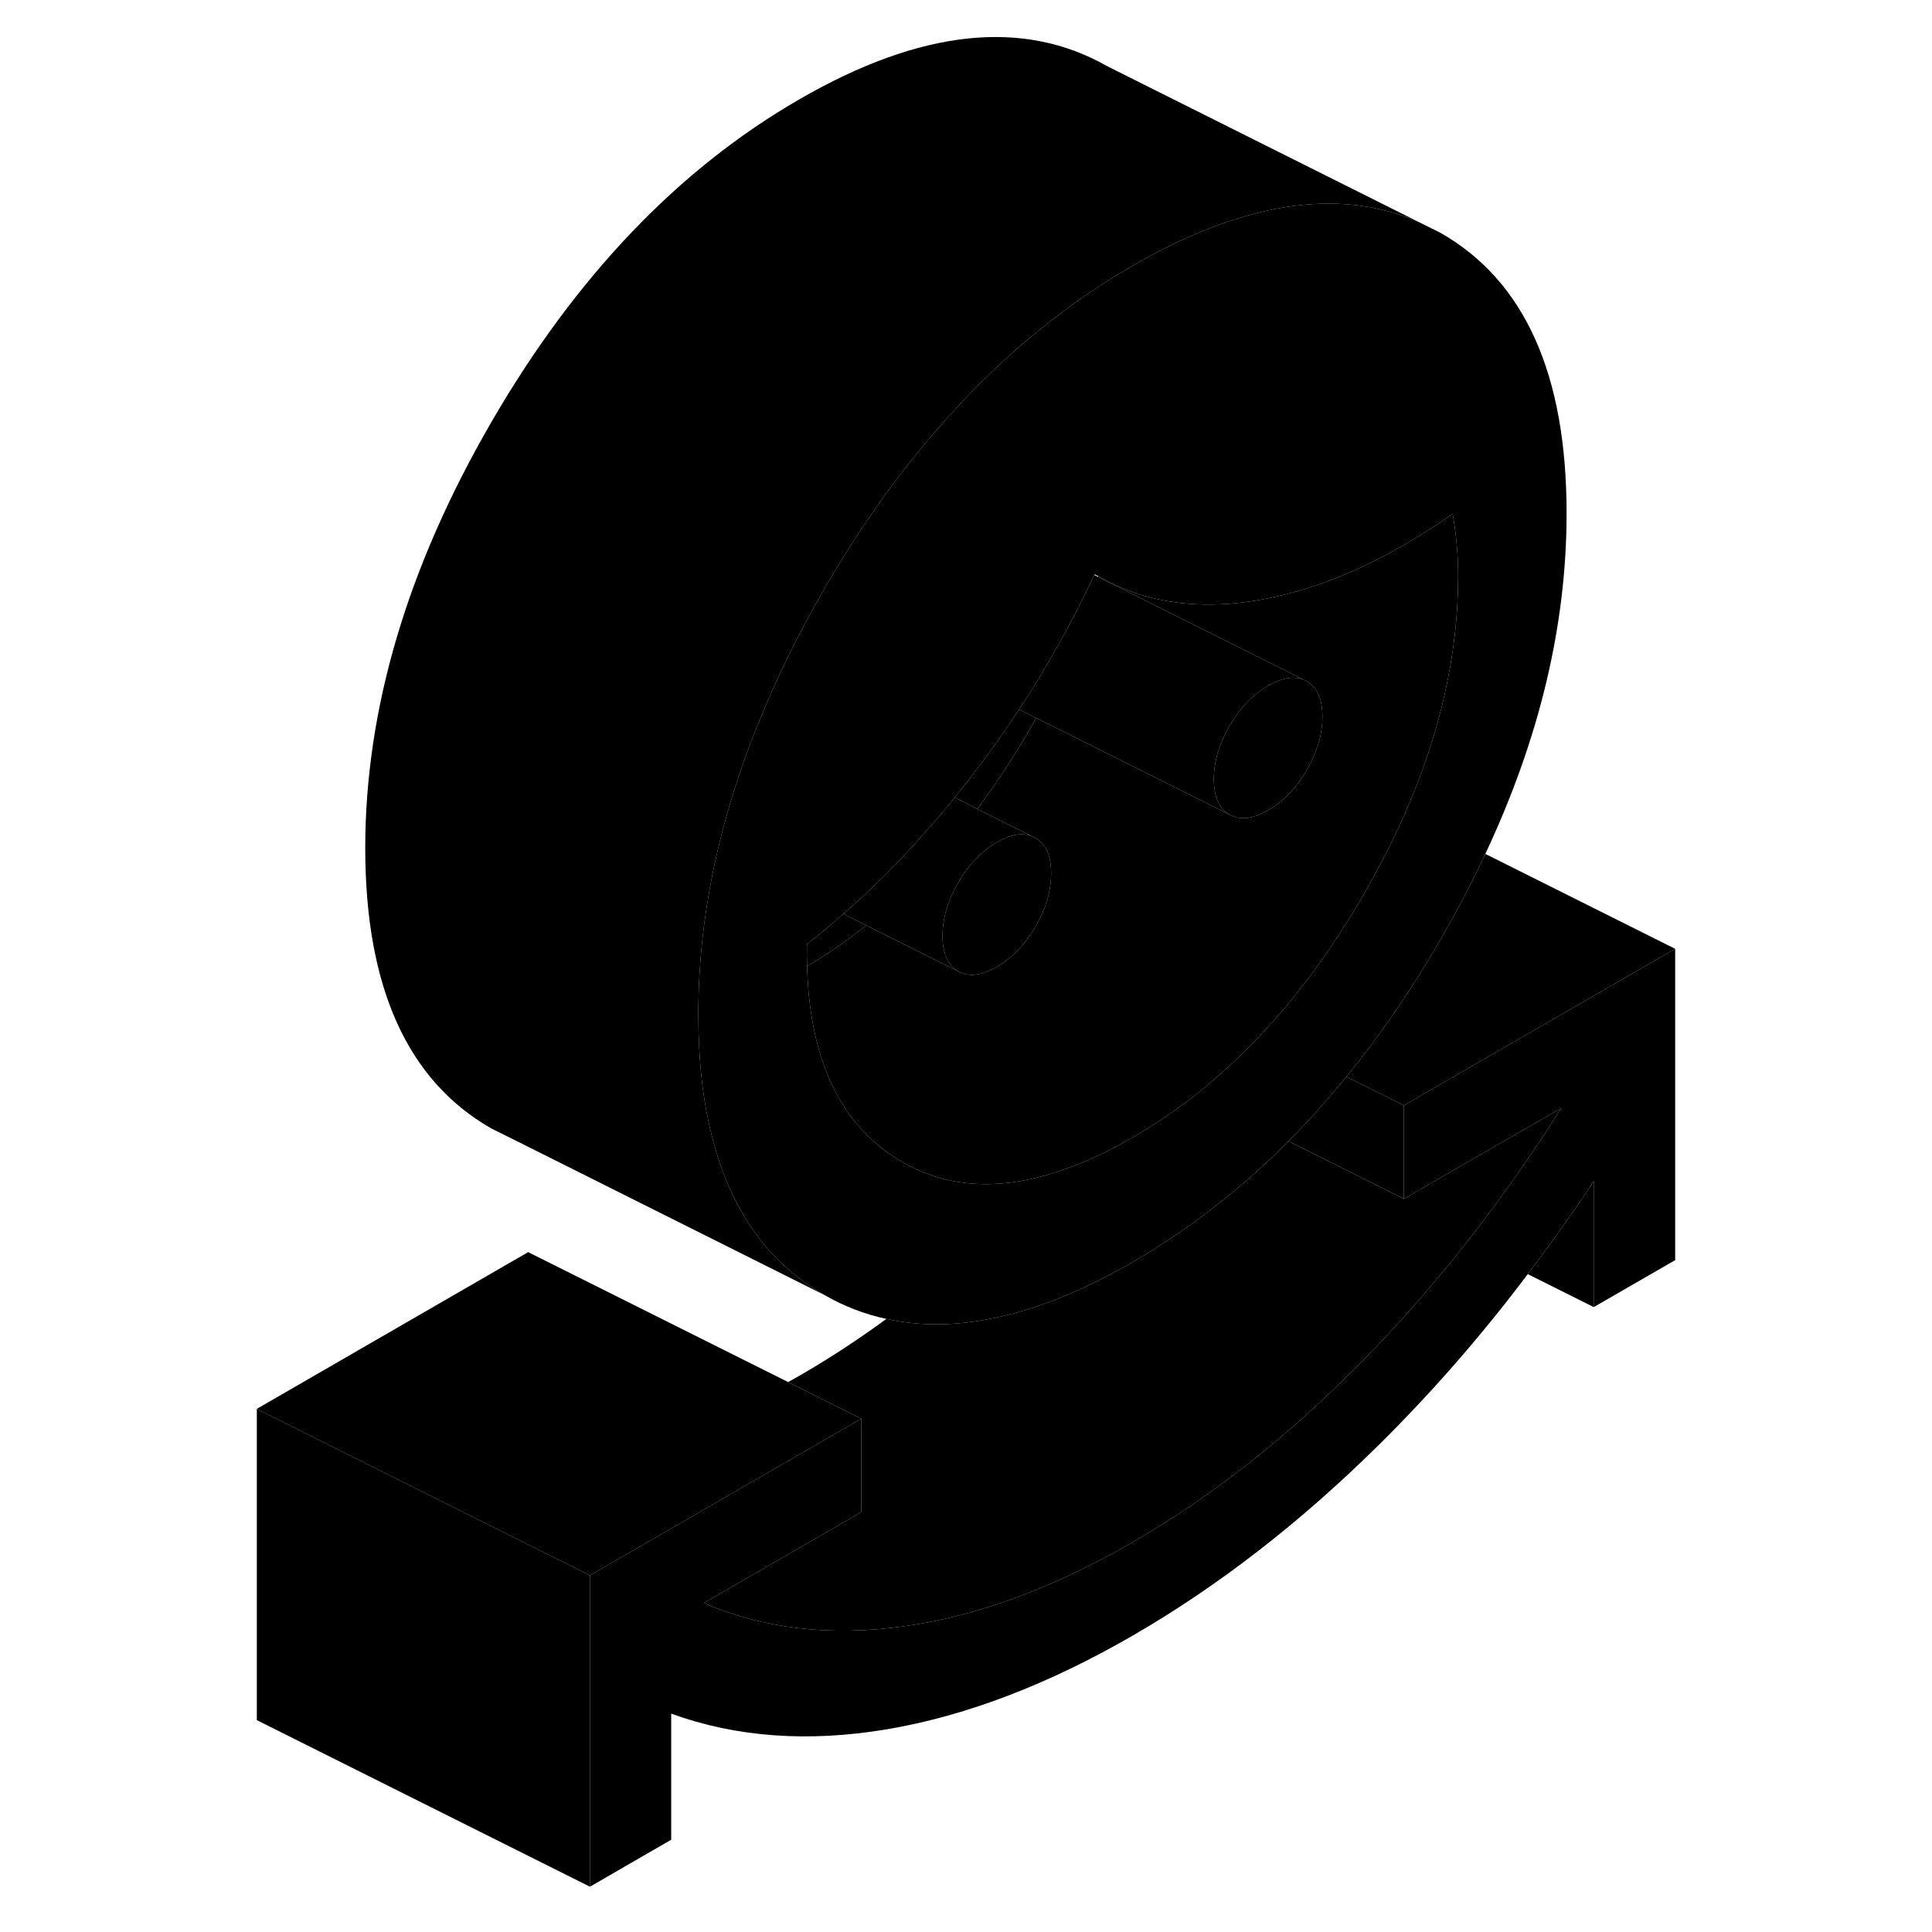 <svg width="48" height="48" viewBox="0 0 90 116" class="pr-icon-iso-duotone-secondary"
     xmlns="http://www.w3.org/2000/svg" stroke-width="1px" stroke-linecap="round" stroke-linejoin="round">
    <path d="M65.46 40.9L65.27 40.809C64.69 40.569 63.98 40.69 63.14 41.169C62.22 41.7 61.45 42.51 60.82 43.58C60.2 44.66 59.88 45.73 59.88 46.789C59.88 47.849 60.2 48.55 60.82 48.91C61.45 49.27 62.22 49.179 63.14 48.65C64.07 48.109 64.84 47.309 65.46 46.23C66.09 45.15 66.4 44.09 66.4 43.029C66.4 41.969 66.09 41.26 65.46 40.9Z" class="pr-icon-iso-duotone-primary-stroke" stroke-linejoin="round"/>
    <path d="M87.58 56.97V75.66L82.69 78.48V70.91C81.42 72.84 80.1 74.7 78.73 76.5C75.93 80.22 72.92 83.66 69.74 86.8C65.02 91.46 60.1 95.26 55 98.21C49.89 101.16 44.98 103.03 40.25 103.83C35.53 104.62 31.21 104.31 27.3 102.89V110.46L22.42 113.28V94.59L26.7 92.12L38.71 85.18V90.79L29.26 96.25C32.84 97.79 36.83 98.26 41.23 97.65C45.63 97.05 50.22 95.36 55 92.6C59.78 89.84 64.36 86.23 68.76 81.76C70.95 79.54 73.04 77.16 75.02 74.64C77.03 72.09 78.94 69.39 80.74 66.53L71.29 71.98V66.37L87.58 56.97Z" class="pr-icon-iso-duotone-primary-stroke" stroke-linejoin="round"/>
    <path d="M73.49 13.98L72.2 13.34C68.7 11.81 64.71 11.86 60.24 13.48C58.56 14.08 56.81 14.91 55 15.96C50.64 18.47 46.68 21.8 43.14 25.93C40.74 28.7 38.53 31.83 36.51 35.33C35.17 37.65 34 39.95 33.03 42.24C31.74 45.21 30.76 48.17 30.08 51.1C29.32 54.36 28.94 57.58 28.93 60.78V60.92C28.93 63.66 29.2 66.12 29.76 68.27C30.87 72.67 33.12 75.83 36.51 77.76C37.68 78.43 38.92 78.91 40.22 79.19C42.46 79.69 44.87 79.61 47.46 78.96C49.83 78.38 52.34 77.31 55 75.78C58.15 73.96 61.09 71.71 63.83 69.05C64.01 68.87 64.19 68.7 64.36 68.52C65.06 67.82 65.74 67.09 66.4 66.34C66.81 65.89 67.2 65.43 67.58 64.96C67.68 64.86 67.76 64.75 67.84 64.65C69.86 62.17 71.75 59.43 73.49 56.41C74.49 54.69 75.38 52.97 76.18 51.27C79.44 44.34 81.06 37.52 81.06 30.82C81.06 22.47 78.54 16.86 73.49 13.98ZM71.35 48.86C70.63 50.49 69.79 52.12 68.84 53.77C68.43 54.48 68.01 55.17 67.58 55.83C66.09 58.16 64.47 60.24 62.74 62.09C62.73 62.11 62.71 62.13 62.69 62.15C61.86 63.03 61.01 63.85 60.13 64.61C59.69 65 59.24 65.37 58.79 65.73C57.57 66.69 56.31 67.54 55 68.3C53.22 69.32 51.54 70.06 49.94 70.52C46.56 71.51 43.57 71.22 40.99 69.66C39.09 68.51 37.68 66.86 36.76 64.7C35.97 62.85 35.53 60.62 35.46 58.02C35.44 57.59 35.44 57.14 35.45 56.69C36.19 56.11 36.92 55.51 37.64 54.87C39.97 52.84 42.2 50.51 44.32 47.88C44.59 47.56 44.84 47.24 45.1 46.91C46.19 45.51 47.22 44.07 48.19 42.6C49.88 40.02 51.39 37.33 52.7 34.52C52.71 34.52 52.71 34.49 52.72 34.48C52.79 34.52 52.86 34.56 52.94 34.6C54.56 35.53 56.34 36.08 58.27 36.24C59.63 36.36 61.06 36.29 62.57 36.03C66.32 35.39 70.2 33.67 74.22 30.85C74.33 31.47 74.41 32.08 74.46 32.67C74.52 33.26 74.55 33.9 74.55 34.58C74.55 39.25 73.48 44.01 71.35 48.86Z" class="pr-icon-iso-duotone-primary-stroke" stroke-linejoin="round"/>
    <path d="M39.01 55.56C37.87 56.47 36.68 57.29 35.46 58.02C35.44 57.59 35.44 57.14 35.45 56.69C36.19 56.11 36.92 55.51 37.64 54.87L39.01 55.56Z" class="pr-icon-iso-duotone-primary-stroke" stroke-linejoin="round"/>
    <path d="M49.21 43.11C49.09 43.33 48.97 43.55 48.84 43.77C47.84 45.49 46.79 47.09 45.68 48.57L44.32 47.88C44.59 47.56 44.84 47.24 45.1 46.91C46.19 45.51 47.22 44.07 48.19 42.6L49.21 43.11Z" class="pr-icon-iso-duotone-primary-stroke" stroke-linejoin="round"/>
    <path d="M62.69 62.07V62.15C62.69 62.15 62.73 62.11 62.74 62.09L62.69 62.07Z" class="pr-icon-iso-duotone-primary-stroke" stroke-linejoin="round"/>
    <path d="M71.29 66.37V71.98L64.36 68.52C65.06 67.82 65.74 67.09 66.4 66.34C66.81 65.89 67.2 65.43 67.58 64.96C67.68 64.86 67.76 64.75 67.84 64.65L71.29 66.37Z" class="pr-icon-iso-duotone-primary-stroke" stroke-linejoin="round"/>
    <path d="M80.74 66.53C78.94 69.39 77.03 72.09 75.02 74.64C73.04 77.16 70.95 79.54 68.76 81.76C64.36 86.23 59.78 89.84 55 92.6C50.22 95.36 45.63 97.05 41.23 97.65C36.83 98.26 32.84 97.79 29.26 96.25L38.71 90.79V85.18L34.32 82.98C34.54 82.86 34.77 82.73 35 82.6C36.77 81.58 38.51 80.44 40.22 79.19C42.46 79.69 44.87 79.61 47.46 78.96C49.83 78.38 52.34 77.31 55 75.78C58.15 73.96 61.09 71.71 63.83 69.05C64.01 68.87 64.19 68.7 64.36 68.52L71.29 71.98L80.74 66.53Z" class="pr-icon-iso-duotone-primary-stroke" stroke-linejoin="round"/>
    <path d="M38.71 85.18L26.7 92.12L22.42 94.59L20.73 93.74H20.72L2.42 84.59L18.71 75.18L34.32 82.98L38.71 85.18Z" class="pr-icon-iso-duotone-primary-stroke" stroke-linejoin="round"/>
    <path d="M74.55 34.58C74.55 39.25 73.48 44.01 71.35 48.86C70.63 50.49 69.79 52.12 68.84 53.77C68.43 54.48 68.01 55.17 67.58 55.83C66.09 58.16 64.47 60.24 62.74 62.09L62.69 62.07V62.15C61.86 63.03 61.01 63.85 60.13 64.61C59.69 65 59.24 65.37 58.79 65.73C57.57 66.69 56.31 67.54 55 68.3C53.22 69.32 51.54 70.06 49.94 70.52C46.56 71.51 43.57 71.22 40.99 69.66C39.09 68.51 37.68 66.86 36.76 64.7C35.97 62.85 35.53 60.62 35.46 58.02C36.68 57.29 37.87 56.47 39.01 55.56L44.53 58.32C44.53 58.32 44.54 58.33 44.55 58.33C45.18 58.67 45.94 58.57 46.85 58.05C47.78 57.52 48.55 56.71 49.17 55.64C49.8 54.56 50.11 53.49 50.11 52.43C50.11 52.18 50.09 51.95 50.06 51.74C49.95 51.06 49.65 50.58 49.17 50.31L48.98 50.22L45.68 48.57C46.79 47.09 47.84 45.49 48.84 43.77C48.97 43.55 49.09 43.33 49.21 43.11L54 45.5L60.82 48.91C61.45 49.27 62.22 49.18 63.14 48.65C64.07 48.11 64.84 47.31 65.46 46.23C66.09 45.15 66.4 44.09 66.4 43.03C66.4 41.97 66.09 41.26 65.46 40.9L65.27 40.81L57.93 37.14L52.93 34.64C52.93 34.64 52.95 34.61 52.94 34.6C54.56 35.53 56.34 36.08 58.27 36.24C59.63 36.36 61.06 36.29 62.57 36.03C66.32 35.39 70.2 33.67 74.22 30.85C74.33 31.47 74.41 32.08 74.46 32.67C74.52 33.26 74.55 33.9 74.55 34.58Z" class="pr-icon-iso-duotone-primary-stroke" stroke-linejoin="round"/>
    <path d="M50.11 52.43C50.11 53.49 49.8 54.56 49.17 55.64C48.55 56.71 47.78 57.52 46.85 58.05C45.94 58.57 45.18 58.67 44.55 58.33C44.54 58.33 44.54 58.32 44.53 58.32C43.91 57.96 43.59 57.25 43.59 56.19C43.59 55.13 43.91 54.07 44.53 52.99C45.16 51.91 45.93 51.11 46.85 50.57C47.69 50.09 48.39 49.97 48.98 50.22L49.17 50.31C49.65 50.58 49.95 51.06 50.06 51.74C50.09 51.95 50.11 52.18 50.11 52.43Z" class="pr-icon-iso-duotone-primary-stroke" stroke-linejoin="round"/>
    <path d="M48.98 50.22C48.39 49.97 47.69 50.09 46.85 50.57C45.93 51.11 45.16 51.91 44.53 52.99C43.91 54.07 43.59 55.13 43.59 56.19C43.59 57.25 43.91 57.96 44.53 58.32L39.01 55.56L37.64 54.87C39.97 52.84 42.2 50.51 44.32 47.88L45.68 48.57L48.98 50.22Z" class="pr-icon-iso-duotone-primary-stroke" stroke-linejoin="round"/>
    <path d="M72.2 13.34C68.7 11.81 64.71 11.86 60.24 13.48C58.56 14.08 56.81 14.91 55 15.96C50.64 18.47 46.68 21.8 43.14 25.93C40.74 28.7 38.53 31.83 36.51 35.33C35.17 37.65 34 39.95 33.03 42.24C31.74 45.21 30.76 48.17 30.08 51.1C29.32 54.36 28.94 57.58 28.93 60.78V60.92C28.93 63.66 29.2 66.12 29.76 68.27C30.87 72.67 33.12 75.83 36.51 77.76L17.8 68.4L16.51 67.76C11.46 64.88 8.93 59.27 8.93 50.92C8.93 42.57 11.46 34.04 16.51 25.33C21.56 16.62 27.72 10.16 35 5.96C42.27 1.76 48.44 1.1 53.49 3.98L72.2 13.34Z" class="pr-icon-iso-duotone-primary-stroke" stroke-linejoin="round"/>
    <path d="M22.42 94.59V113.28L2.42 103.28V84.59L20.72 93.74H20.73L22.42 94.59Z" class="pr-icon-iso-duotone-primary-stroke" stroke-linejoin="round"/>
    <path d="M87.58 56.969L71.29 66.37L67.84 64.65C69.86 62.169 71.75 59.429 73.49 56.41C74.49 54.69 75.38 52.969 76.18 51.27L87.58 56.969Z" class="pr-icon-iso-duotone-primary-stroke" stroke-linejoin="round"/>
    <path d="M82.69 70.91V78.48L78.73 76.5C80.1 74.7 81.42 72.84 82.69 70.91Z" class="pr-icon-iso-duotone-primary-stroke" stroke-linejoin="round"/>
    <path d="M65.27 40.809C64.69 40.569 63.98 40.69 63.14 41.169C62.22 41.7 61.45 42.51 60.82 43.58C60.2 44.66 59.88 45.73 59.88 46.789C59.88 47.849 60.2 48.55 60.82 48.91L54 45.499L49.21 43.109L48.19 42.599C49.88 40.02 51.39 37.33 52.7 34.52L52.93 34.639L57.93 37.139L65.27 40.809Z" class="pr-icon-iso-duotone-primary-stroke" stroke-linejoin="round"/>
</svg>